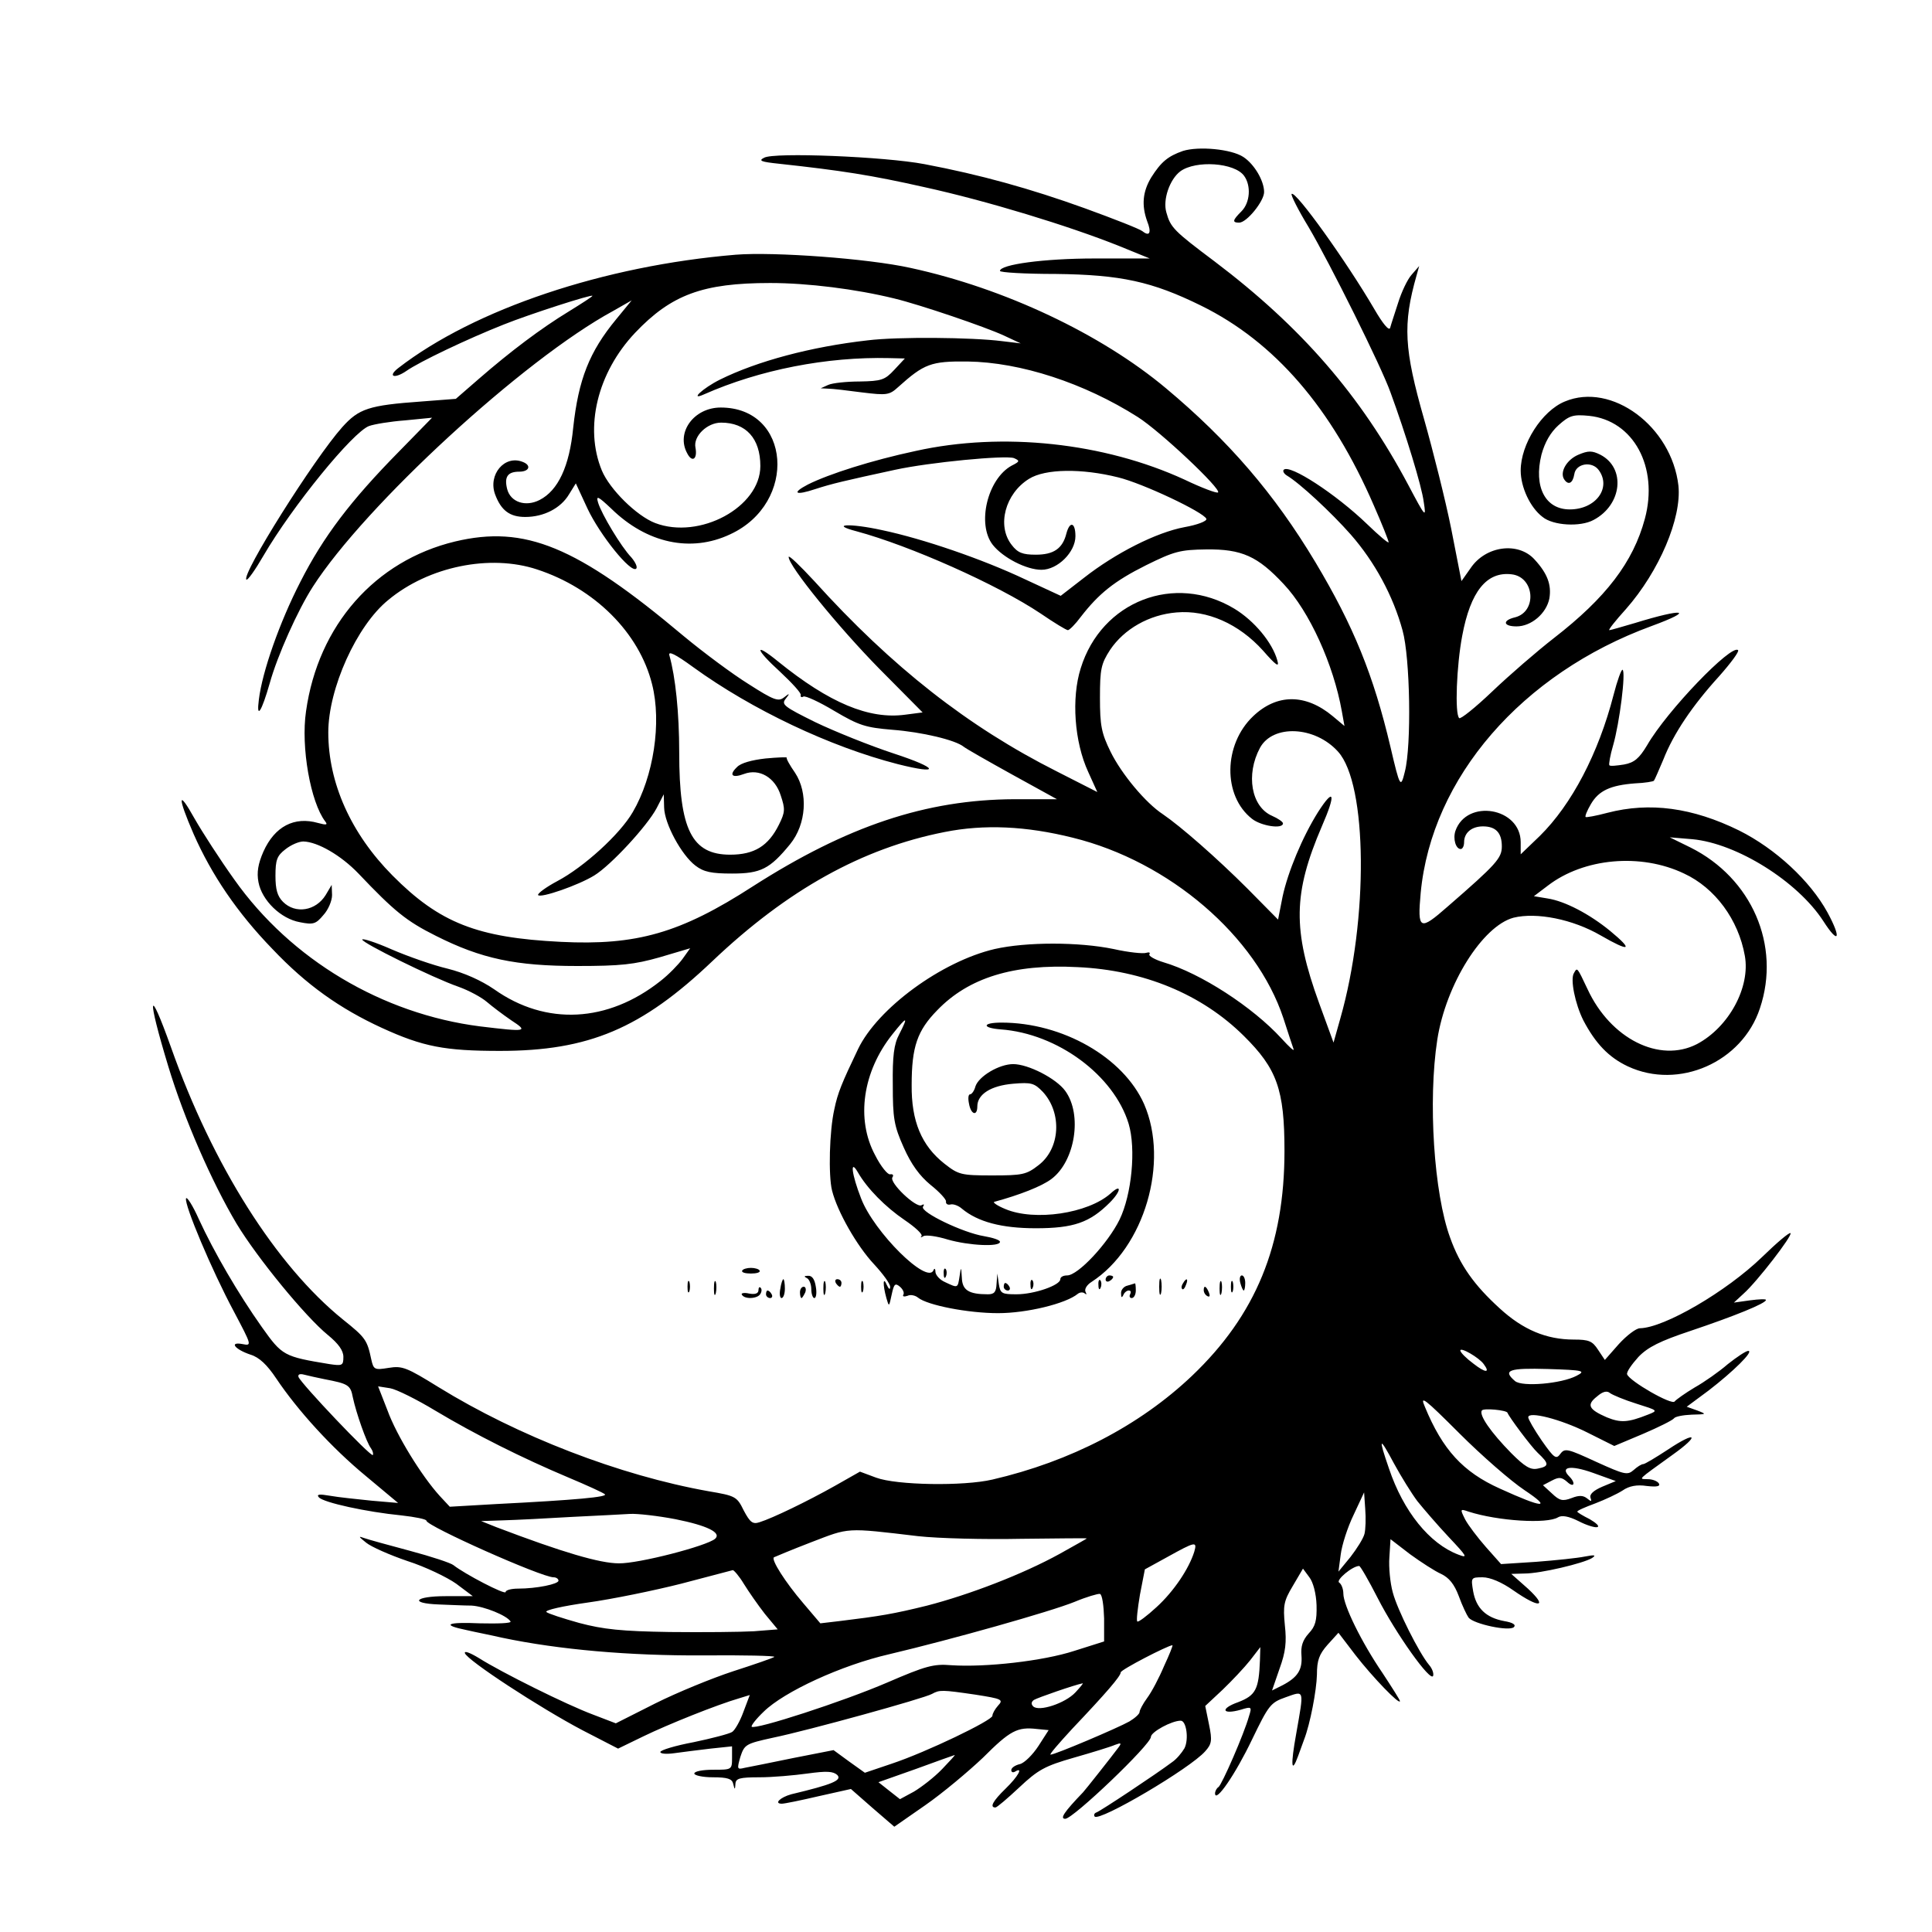 <?xml version="1.0" standalone="no"?>
<!DOCTYPE svg PUBLIC "-//W3C//DTD SVG 20010904//EN"
 "http://www.w3.org/TR/2001/REC-SVG-20010904/DTD/svg10.dtd">
<svg version="1.0" xmlns="http://www.w3.org/2000/svg"
 width="512pt" height="512pt" viewBox="0 0 512 512"
 preserveAspectRatio="xMidYMid meet">
<g transform="translate(0,512) scale(0.1,-0.1)"
fill="#000000" stroke="none">
<path d="M3135 4720 c-40 -14 -58 -29 -84 -70 -23 -38 -26 -74 -11 -116 12
-30 7 -42 -12 -27 -7 6 -76 33 -153 61 -144 52 -277 89 -425 117 -105 20 -399
32 -425 17 -16 -8 -8 -11 40 -16 165 -18 243 -30 385 -62 164 -36 381 -102
516 -156 l81 -33 -146 0 c-135 0 -251 -16 -251 -33 0 -4 66 -8 148 -8 172 -2
255 -20 385 -84 195 -96 346 -271 458 -530 22 -50 39 -93 39 -97 0 -4 -26 18
-57 48 -83 80 -206 160 -221 144 -3 -3 0 -10 8 -15 34 -20 118 -98 170 -157
63 -72 112 -162 137 -254 20 -72 24 -304 6 -374 -11 -45 -13 -42 -38 65 -45
191 -98 321 -199 490 -109 182 -231 323 -396 461 -172 144 -428 265 -677 319
-113 25 -362 43 -463 35 -349 -29 -692 -144 -894 -300 -30 -23 -11 -30 21 -8
34 24 162 85 258 123 70 28 235 81 235 76 0 -2 -28 -20 -62 -41 -74 -45 -155
-106 -239 -179 l-61 -53 -91 -7 c-140 -10 -166 -19 -210 -68 -75 -84 -268
-391 -254 -404 3 -3 23 25 45 63 77 132 237 328 280 344 14 5 56 12 96 15 l71
7 -87 -89 c-129 -131 -201 -226 -262 -346 -55 -107 -101 -238 -110 -312 -7
-54 7 -33 29 44 20 72 74 193 114 255 138 215 558 602 796 731 l49 28 -41 -50
c-71 -86 -100 -159 -114 -288 -10 -102 -40 -166 -89 -191 -37 -19 -77 -6 -86
29 -8 32 1 46 32 46 27 0 33 17 9 26 -48 19 -92 -34 -73 -86 16 -43 39 -60 80
-60 49 0 94 23 116 60 l18 29 31 -67 c33 -70 115 -172 129 -159 4 4 -2 17 -13
30 -27 28 -79 115 -88 145 -6 20 0 17 35 -16 94 -92 211 -117 315 -68 180 83
161 336 -25 336 -71 0 -119 -66 -89 -121 13 -26 28 -16 22 15 -6 30 31 66 68
66 66 0 104 -42 104 -115 0 -109 -161 -196 -279 -151 -49 19 -120 89 -141 139
-47 114 -12 259 88 365 96 101 179 132 358 132 100 0 227 -16 329 -41 70 -17
240 -75 290 -98 l45 -21 -50 6 c-79 10 -275 12 -356 2 -150 -17 -292 -55 -391
-104 -46 -23 -82 -57 -42 -39 147 65 325 100 491 96 l41 -1 -28 -30 c-25 -27
-34 -30 -92 -31 -34 0 -72 -4 -83 -9 l-20 -9 20 -1 c11 0 52 -5 90 -10 65 -8
72 -7 95 14 69 62 87 69 184 68 141 -2 309 -57 451 -147 60 -38 222 -191 213
-200 -3 -3 -43 12 -89 34 -213 98 -482 127 -712 76 -117 -25 -230 -61 -286
-89 -44 -23 -34 -30 20 -12 43 14 77 22 211 51 92 20 292 39 315 31 16 -7 16
-9 -6 -20 -64 -35 -93 -155 -50 -210 27 -34 89 -66 129 -66 43 0 90 47 90 89
0 37 -15 41 -24 7 -10 -40 -34 -56 -81 -56 -35 0 -48 5 -64 26 -40 51 -17 136
46 175 43 27 140 28 236 4 66 -16 228 -93 234 -110 2 -6 -24 -16 -58 -22 -75
-14 -183 -69 -266 -134 l-62 -48 -95 44 c-112 53 -269 107 -378 130 -86 19
-141 16 -68 -3 141 -38 373 -141 488 -218 35 -24 68 -44 72 -44 4 0 20 16 34
35 48 62 89 95 173 137 75 37 90 41 160 42 94 1 136 -18 205 -92 68 -72 132
-213 154 -337 l7 -39 -31 26 c-72 60 -148 60 -211 0 -79 -75 -81 -211 -3 -272
24 -19 82 -28 82 -12 0 4 -13 13 -29 20 -55 24 -70 109 -32 180 34 63 146 58
207 -10 78 -86 81 -444 6 -707 l-18 -64 -38 104 c-71 195 -69 292 7 469 38 87
33 105 -10 38 -42 -67 -80 -159 -94 -224 l-12 -61 -81 82 c-81 81 -177 165
-224 197 -46 30 -110 107 -139 166 -24 49 -28 69 -28 143 0 76 3 90 27 127 37
55 103 93 176 99 81 7 165 -30 229 -101 35 -40 44 -46 38 -26 -13 47 -61 105
-114 137 -158 95 -352 20 -407 -158 -25 -79 -17 -195 20 -275 l24 -53 -108 55
c-234 118 -436 276 -642 504 -38 41 -68 70 -68 64 0 -24 131 -185 240 -296
l115 -116 -46 -6 c-96 -13 -201 31 -337 141 -65 53 -61 33 5 -27 32 -30 57
-57 55 -62 -1 -5 2 -7 7 -4 5 3 42 -14 82 -38 66 -39 83 -44 154 -50 78 -6
167 -27 189 -45 6 -5 64 -38 129 -74 l118 -65 -113 0 c-234 -1 -443 -71 -693
-231 -192 -124 -308 -157 -509 -147 -221 11 -321 50 -446 176 -110 111 -170
245 -170 379 0 116 75 283 159 351 107 89 270 122 394 81 153 -50 271 -168
305 -304 26 -102 4 -245 -51 -339 -34 -59 -130 -146 -200 -183 -30 -16 -53
-33 -51 -37 6 -9 107 26 149 52 44 27 140 131 165 178 l19 37 1 -35 c1 -43 46
-126 83 -154 22 -17 43 -21 97 -21 76 0 100 12 154 78 43 53 48 136 13 189
-14 20 -24 38 -22 40 2 2 -23 1 -56 -2 -36 -4 -66 -12 -76 -23 -22 -21 -13
-30 19 -18 40 15 82 -9 97 -57 12 -36 12 -44 -5 -78 -28 -56 -65 -79 -129 -79
-102 0 -135 67 -135 270 0 107 -10 201 -26 258 -4 13 15 4 63 -31 156 -113
363 -211 542 -257 115 -29 109 -11 -10 28 -64 21 -158 59 -208 83 -83 41 -91
47 -79 62 12 15 11 16 -4 4 -15 -12 -27 -8 -94 35 -42 26 -120 84 -173 128
-283 238 -420 294 -605 250 -212 -51 -363 -222 -395 -450 -14 -95 12 -241 51
-292 7 -9 3 -10 -19 -4 -63 18 -115 -9 -145 -76 -14 -32 -18 -55 -13 -81 9
-48 59 -97 110 -106 35 -7 42 -5 62 19 13 14 23 38 23 53 l-1 27 -16 -27 c-26
-42 -80 -51 -113 -18 -15 15 -20 33 -20 69 0 42 4 53 26 70 15 12 36 21 48 21
38 -1 100 -37 146 -85 95 -100 127 -126 205 -165 121 -61 212 -80 375 -80 115
0 151 4 218 23 l81 24 -20 -28 c-11 -15 -37 -42 -59 -59 -139 -110 -303 -119
-440 -22 -35 24 -80 44 -124 55 -38 9 -104 32 -148 51 -43 19 -78 30 -78 26 0
-9 186 -101 255 -125 28 -10 61 -28 75 -40 14 -12 43 -34 65 -49 46 -30 41
-31 -83 -16 -259 33 -501 177 -651 389 -38 53 -85 126 -105 161 -45 81 -46 59
-3 -40 48 -109 116 -209 209 -305 90 -95 179 -158 290 -209 109 -50 167 -61
313 -61 235 0 375 59 563 238 199 189 397 299 615 342 105 21 216 16 340 -15
256 -63 486 -261 558 -478 12 -37 24 -74 27 -82 3 -8 -11 5 -32 28 -76 83
-214 173 -313 202 -23 7 -40 17 -37 21 3 5 -1 6 -8 4 -8 -3 -47 1 -87 10 -92
19 -231 19 -315 0 -141 -33 -310 -157 -362 -265 -43 -90 -54 -116 -63 -160
-13 -57 -16 -175 -6 -215 14 -56 66 -147 111 -195 24 -26 44 -53 43 -61 0 -8
-4 -5 -9 6 -10 24 -11 1 -1 -35 7 -24 7 -24 14 9 6 28 9 32 22 21 8 -7 12 -16
9 -21 -3 -5 2 -6 11 -3 8 4 21 1 28 -5 25 -20 132 -41 212 -41 76 0 179 25
211 51 6 5 15 5 19 1 5 -4 5 -2 2 4 -4 7 3 19 16 27 140 91 206 317 139 471
-55 124 -216 216 -378 216 -51 0 -53 -14 -2 -18 151 -11 300 -122 339 -250 20
-67 8 -188 -24 -254 -31 -63 -110 -148 -139 -148 -10 0 -18 -4 -18 -10 0 -16
-69 -40 -116 -40 -39 0 -43 2 -47 27 l-4 28 -2 -27 c-1 -22 -6 -28 -23 -28
-51 0 -68 11 -69 44 -2 30 -2 30 -6 4 -5 -32 -4 -32 -38 -16 -14 6 -25 18 -26
27 0 9 -3 11 -5 5 -16 -40 -158 101 -192 190 -25 64 -30 106 -9 70 25 -44 74
-93 124 -127 28 -19 49 -38 45 -43 -4 -4 -1 -4 5 0 7 4 36 0 65 -9 56 -16 138
-20 138 -6 0 5 -19 11 -42 15 -56 9 -170 64 -162 78 4 6 3 8 -4 4 -14 -8 -86
60 -77 74 4 6 1 9 -6 8 -6 -2 -25 21 -40 51 -51 95 -33 221 46 320 39 49 43
49 18 0 -14 -26 -18 -58 -17 -134 0 -88 3 -108 29 -166 20 -45 42 -75 71 -99
24 -19 42 -39 41 -44 -1 -6 4 -10 12 -8 7 2 21 -3 30 -11 42 -35 105 -52 196
-52 100 0 143 15 196 68 31 31 32 52 2 24 -60 -53 -201 -74 -279 -41 -22 9
-34 18 -29 19 66 18 126 41 152 61 62 47 82 170 36 233 -24 33 -98 71 -138 71
-37 0 -91 -32 -100 -59 -3 -12 -10 -21 -14 -21 -5 0 -6 -11 -3 -25 5 -29 22
-34 22 -7 0 32 36 55 95 60 48 4 56 2 79 -22 51 -56 46 -150 -12 -194 -32 -25
-43 -27 -123 -27 -82 0 -89 2 -126 31 -61 48 -88 113 -87 209 0 101 15 144 68
198 83 86 202 123 372 114 175 -8 329 -72 440 -182 88 -87 108 -142 108 -305
0 -250 -76 -435 -245 -596 -139 -132 -322 -227 -529 -275 -77 -18 -254 -15
-308 5 l-43 16 -67 -38 c-73 -41 -164 -85 -199 -96 -18 -6 -25 -1 -42 31 -18
37 -22 39 -93 51 -236 42 -505 146 -716 276 -84 52 -96 57 -132 51 -37 -6 -40
-5 -46 22 -11 52 -15 58 -75 106 -177 143 -345 408 -456 722 -60 168 -64 137
-7 -51 42 -139 115 -306 181 -417 55 -91 182 -246 242 -295 28 -23 41 -41 41
-58 0 -23 -3 -24 -37 -19 -121 20 -125 22 -179 98 -63 89 -127 199 -167 286
-16 36 -32 61 -34 55 -5 -16 68 -190 127 -300 47 -89 48 -91 23 -86 -37 7 -21
-14 21 -28 23 -7 44 -27 68 -63 57 -85 147 -184 238 -259 l85 -71 -70 6 c-38
4 -88 9 -110 13 -29 5 -37 4 -30 -4 12 -14 127 -39 219 -48 36 -4 66 -10 66
-14 0 -14 305 -150 337 -150 7 0 13 -4 13 -9 0 -9 -58 -21 -107 -21 -18 0 -33
-4 -33 -9 0 -9 -109 48 -138 71 -7 6 -59 23 -115 38 -56 15 -111 30 -122 34
-16 6 -15 4 5 -12 13 -11 63 -33 110 -49 47 -15 105 -43 129 -60 l44 -33 -72
0 c-82 0 -98 -19 -18 -22 28 -1 68 -3 87 -3 33 -2 93 -26 103 -42 3 -5 -34 -6
-81 -5 -88 4 -104 -4 -35 -18 21 -5 63 -13 93 -20 152 -32 339 -48 532 -47
108 1 194 -1 190 -4 -4 -3 -53 -20 -109 -38 -55 -18 -148 -56 -206 -85 l-105
-53 -60 23 c-70 26 -243 112 -303 150 -23 14 -39 20 -37 13 6 -19 199 -145
311 -204 l95 -49 68 33 c64 31 193 83 255 101 l26 8 -17 -45 c-9 -25 -23 -49
-30 -53 -8 -5 -54 -17 -102 -27 -48 -9 -88 -21 -88 -26 0 -5 17 -6 38 -3 20 3
63 8 95 12 l57 6 0 -31 c0 -31 -1 -31 -50 -31 -27 0 -50 -4 -50 -10 0 -5 22
-10 49 -10 39 0 51 -4 54 -17 4 -17 5 -17 6 0 1 14 11 17 64 17 34 0 91 5 127
10 51 7 68 6 79 -4 13 -14 -13 -25 -122 -51 -29 -8 -47 -25 -25 -25 7 0 51 9
98 20 l85 19 57 -50 58 -50 82 57 c46 32 114 89 153 126 72 72 91 82 143 76
l31 -3 -27 -42 c-15 -23 -37 -45 -49 -48 -13 -3 -23 -10 -23 -16 0 -6 5 -7 10
-4 23 14 8 -13 -25 -45 -34 -33 -43 -50 -27 -50 4 0 32 24 63 53 50 47 68 57
145 79 49 14 98 29 109 34 16 6 18 5 9 -7 -17 -23 -89 -114 -94 -119 -50 -52
-62 -70 -47 -70 21 0 227 197 227 217 0 13 55 43 79 43 15 0 22 -49 10 -73 -7
-12 -21 -29 -33 -37 -44 -33 -189 -129 -200 -133 -6 -2 -8 -7 -5 -11 13 -14
254 128 293 173 17 19 19 28 10 71 l-10 49 46 43 c25 24 58 59 73 78 l27 35
-1 -35 c-3 -77 -11 -93 -58 -111 -48 -17 -43 -34 7 -20 29 9 30 8 22 -17 -13
-47 -72 -182 -81 -188 -5 -3 -9 -11 -9 -17 1 -26 54 51 98 143 44 91 49 98 89
112 51 18 49 23 28 -97 -15 -83 -13 -108 5 -59 6 16 13 36 16 44 16 41 33 130
34 172 0 38 6 54 28 79 l29 32 45 -59 c45 -58 118 -134 118 -122 0 3 -21 36
-46 74 -56 82 -104 180 -104 211 0 12 -5 25 -11 29 -10 6 35 44 53 44 3 0 25
-38 49 -85 48 -94 141 -225 147 -206 2 7 -3 20 -11 29 -26 31 -84 146 -96 192
-7 25 -11 67 -9 93 l3 48 52 -40 c29 -21 66 -45 82 -52 21 -10 35 -27 47 -59
9 -25 21 -50 26 -57 14 -17 108 -37 120 -25 6 6 -2 12 -26 16 -48 9 -74 34
-82 79 -6 36 -6 37 25 37 20 0 51 -13 82 -35 69 -48 92 -45 38 5 l-44 39 35 1
c43 0 156 27 179 41 12 8 7 9 -19 4 -19 -4 -77 -10 -129 -14 l-93 -6 -40 45
c-22 25 -47 58 -55 73 -14 28 -14 29 9 21 78 -25 208 -33 237 -15 10 6 28 3
54 -10 21 -11 44 -18 50 -16 7 2 -3 11 -20 21 -18 9 -33 18 -33 20 0 3 21 12
48 22 26 10 58 25 72 34 17 12 38 16 64 12 27 -3 37 -1 32 7 -4 6 -17 11 -29
11 -25 1 -31 -5 66 65 73 52 63 64 -12 14 -32 -21 -62 -39 -66 -39 -5 0 -16
-7 -26 -16 -16 -14 -24 -12 -99 22 -76 35 -83 37 -95 21 -11 -15 -16 -12 -49
35 -20 29 -36 57 -36 62 0 17 86 -5 156 -40 l72 -36 76 32 c42 18 78 36 82 41
3 5 24 9 47 10 40 1 41 1 15 11 l-28 10 58 43 c65 50 121 105 105 105 -6 0
-30 -16 -54 -35 -23 -20 -63 -48 -88 -62 -25 -15 -49 -32 -53 -37 -7 -11 -120
54 -126 72 -2 6 12 26 30 46 25 26 57 42 138 69 116 39 200 73 200 82 0 3 -19
2 -42 -1 l-43 -6 26 24 c35 31 130 154 124 160 -3 3 -37 -26 -75 -63 -95 -92
-260 -188 -324 -189 -10 0 -35 -19 -56 -42 l-37 -42 -18 27 c-15 23 -24 27
-64 27 -73 0 -135 26 -197 83 -67 61 -105 114 -131 187 -43 117 -59 363 -34
525 23 147 120 301 202 323 61 15 157 -4 231 -47 78 -45 88 -40 25 12 -55 45
-120 79 -166 86 l-36 6 37 28 c95 73 246 87 361 32 82 -38 144 -122 161 -218
15 -83 -42 -189 -127 -234 -99 -51 -229 14 -290 146 -28 59 -27 58 -36 42 -10
-16 3 -81 25 -125 32 -61 67 -98 118 -122 135 -63 303 11 350 154 56 167 -22
345 -184 426 l-55 27 60 -5 c118 -11 279 -112 347 -217 41 -64 49 -47 11 23
-46 84 -138 169 -234 217 -124 61 -237 76 -349 47 -30 -8 -57 -13 -58 -11 -2
2 4 17 14 34 21 36 52 50 117 55 26 1 49 5 50 7 2 2 13 28 25 56 27 69 77 143
148 221 31 35 54 66 50 69 -17 17 -188 -160 -241 -252 -21 -35 -34 -46 -61
-51 -19 -3 -37 -5 -39 -2 -2 2 2 26 10 53 17 59 34 194 25 200 -3 2 -14 -28
-24 -67 -40 -155 -111 -290 -195 -373 l-51 -49 0 32 c0 92 -143 116 -173 30
-7 -21 1 -48 14 -48 5 0 9 8 9 18 0 25 20 42 50 42 34 0 50 -17 50 -53 0 -31
-14 -47 -143 -159 -75 -66 -81 -63 -72 36 29 305 268 581 612 707 117 43 86
48 -44 8 -34 -10 -65 -19 -68 -19 -4 0 16 25 44 56 88 100 148 241 139 327
-18 157 -177 275 -301 223 -61 -25 -117 -113 -117 -183 0 -44 25 -98 58 -123
28 -23 100 -27 135 -8 76 40 86 138 18 173 -22 11 -32 11 -58 0 -31 -13 -50
-46 -38 -65 11 -17 23 -11 27 13 4 29 47 36 65 11 34 -47 -8 -104 -77 -104
-65 0 -96 60 -75 145 9 33 24 59 45 78 29 26 39 29 81 25 118 -12 185 -136
148 -273 -31 -115 -103 -209 -241 -316 -45 -35 -119 -99 -164 -142 -44 -42
-84 -74 -87 -70 -12 11 -7 139 8 218 22 118 65 171 131 163 61 -7 68 -99 9
-114 -34 -8 -32 -24 4 -24 39 0 79 34 87 74 6 36 -5 66 -39 103 -43 48 -130
37 -170 -23 l-24 -34 -27 138 c-15 75 -48 206 -72 291 -53 186 -57 251 -20
381 l7 25 -20 -23 c-11 -12 -27 -46 -36 -75 -9 -28 -19 -58 -21 -66 -3 -9 -20
12 -42 50 -73 125 -209 315 -219 305 -3 -2 17 -42 45 -88 56 -95 193 -370 217
-438 40 -109 83 -249 88 -290 7 -44 5 -42 -41 45 -126 237 -283 418 -513 592
-108 81 -117 90 -128 130 -10 34 9 88 37 109 41 30 144 23 169 -12 19 -26 16
-71 -7 -94 -24 -24 -25 -30 -6 -30 20 0 66 57 66 81 0 30 -26 74 -55 93 -32
21 -118 29 -160 16z m797 -3215 c18 -24 5 -24 -27 1 -19 14 -35 30 -35 35 0
10 50 -19 62 -36z m246 -31 c-40 -21 -144 -30 -163 -14 -34 29 -16 35 87 32
96 -3 101 -5 76 -18z m-3318 -9 c62 -12 69 -15 75 -48 9 -42 36 -119 48 -135
5 -7 7 -15 5 -18 -6 -5 -190 189 -197 207 -2 7 4 9 15 6 11 -3 35 -8 54 -12z
m293 -83 c107 -64 231 -126 352 -177 50 -21 94 -41 98 -45 8 -7 -73 -15 -290
-26 l-121 -7 -27 29 c-48 53 -114 160 -138 226 l-25 64 32 -5 c17 -3 71 -30
119 -59z m3184 18 c57 -18 58 -18 30 -29 -53 -21 -72 -22 -109 -7 -48 21 -54
33 -26 55 16 14 27 16 35 9 7 -5 38 -18 70 -28z m-297 -229 c75 -50 49 -48
-65 4 -98 44 -152 103 -199 217 -14 32 -1 22 92 -71 59 -59 136 -126 172 -150z
m-45 205 c4 -11 62 -89 80 -106 31 -29 31 -36 0 -42 -19 -4 -34 5 -70 41 -54
55 -86 101 -78 113 4 7 66 1 68 -6z m-239 -234 c16 -20 53 -63 83 -95 49 -52
52 -57 26 -47 -77 29 -146 115 -184 228 -29 84 -26 87 13 14 19 -35 47 -80 62
-100z m490 38 c-23 -10 -34 -20 -31 -29 4 -11 2 -11 -9 -2 -10 8 -21 9 -41 1
-24 -9 -32 -7 -52 12 l-24 22 23 12 c19 10 26 10 41 -3 18 -17 24 -4 6 14 -26
26 3 31 62 10 l61 -22 -36 -15z m-630 -125 c-3 -12 -20 -39 -37 -61 l-32 -39
6 45 c3 25 18 72 34 105 l28 60 3 -44 c2 -25 1 -54 -2 -66z m-1826 39 c85 -17
123 -36 105 -52 -22 -19 -203 -66 -255 -65 -50 0 -149 29 -325 96 l-40 16 60
2 c33 1 114 5 180 9 66 3 136 7 155 8 19 1 73 -5 120 -14z m643 -45 c54 -6
177 -9 273 -7 95 1 174 2 174 1 0 -1 -33 -19 -72 -41 -98 -54 -239 -108 -351
-137 -89 -22 -125 -28 -232 -41 l-51 -6 -45 53 c-48 56 -86 116 -78 122 2 1
47 20 99 40 102 39 89 39 283 16z m732 -41 c-14 -45 -54 -105 -100 -147 -26
-24 -49 -41 -51 -38 -3 2 1 35 7 71 l13 67 60 33 c74 41 79 42 71 14z m-1194
-85 c13 -21 38 -57 56 -80 l34 -41 -63 -5 c-35 -2 -135 -3 -223 -2 -128 2
-176 7 -240 24 -43 12 -83 25 -87 29 -5 5 45 16 109 25 65 9 177 32 248 50 72
19 133 35 137 36 3 0 17 -16 29 -36z m1518 -57 c1 -41 -3 -56 -21 -75 -16 -18
-21 -34 -19 -58 3 -38 -10 -58 -50 -79 l-28 -14 20 58 c16 44 19 70 14 115 -5
52 -3 64 21 104 l27 46 17 -23 c10 -13 18 -43 19 -74z m-563 -35 l0 -61 -79
-25 c-83 -27 -235 -44 -326 -38 -47 4 -68 -2 -170 -46 -116 -50 -350 -126
-359 -117 -2 3 12 21 32 40 54 53 206 123 332 152 165 39 428 113 492 139 31
13 62 22 67 21 6 -2 10 -31 11 -65z m159 -126 c-13 -31 -33 -69 -45 -85 -11
-15 -20 -32 -20 -37 0 -5 -12 -16 -27 -25 -30 -17 -197 -88 -209 -88 -4 0 22
30 57 68 91 96 129 140 129 150 0 7 124 71 137 72 2 0 -8 -25 -22 -55z m-235
-70 c-27 -29 -97 -52 -112 -37 -6 6 -5 12 2 17 10 6 108 40 129 44 3 1 -6 -10
-19 -24z m-265 -6 c70 -11 75 -13 60 -29 -8 -9 -15 -21 -15 -27 0 -12 -174
-96 -267 -127 l-71 -24 -42 30 -41 30 -107 -21 c-59 -12 -117 -24 -129 -26
-20 -5 -20 -3 -11 29 11 33 14 35 87 51 92 19 400 104 421 116 20 11 26 11
115 -2z m-88 -197 c-21 -22 -55 -48 -75 -60 l-37 -20 -28 22 -29 23 99 35 c54
20 100 36 103 37 2 0 -13 -16 -33 -37z"/>
<path d="M1967 1753 c-3 -5 8 -8 23 -8 15 0 26 3 23 8 -2 4 -13 7 -23 7 -10 0
-21 -3 -23 -7z"/>
<path d="M2501 1744 c0 -11 3 -14 6 -6 3 7 2 16 -1 19 -3 4 -6 -2 -5 -13z"/>
<path d="M2138 1733 c6 -2 12 -16 12 -29 0 -13 4 -24 8 -24 5 0 7 14 4 30 -3
20 -10 30 -21 29 -10 0 -11 -2 -3 -6z"/>
<path d="M2930 1729 c0 -5 5 -7 10 -4 6 3 10 8 10 11 0 2 -4 4 -10 4 -5 0 -10
-5 -10 -11z"/>
<path d="M3072 1710 c0 -19 2 -27 5 -17 2 9 2 25 0 35 -3 9 -5 1 -5 -18z"/>
<path d="M3287 1720 c3 -11 7 -20 9 -20 2 0 4 9 4 20 0 11 -4 20 -9 20 -5 0
-7 -9 -4 -20z"/>
<path d="M1822 1710 c0 -14 2 -19 5 -12 2 6 2 18 0 25 -3 6 -5 1 -5 -13z"/>
<path d="M1892 1705 c0 -16 2 -22 5 -12 2 9 2 23 0 30 -3 6 -5 -1 -5 -18z"/>
<path d="M2068 1705 c-3 -14 -1 -25 3 -25 5 0 9 11 9 25 0 14 -2 25 -4 25 -2
0 -6 -11 -8 -25z"/>
<path d="M2182 1705 c0 -16 2 -22 5 -12 2 9 2 23 0 30 -3 6 -5 -1 -5 -18z"/>
<path d="M2215 1720 c3 -5 8 -10 11 -10 2 0 4 5 4 10 0 6 -5 10 -11 10 -5 0
-7 -4 -4 -10z"/>
<path d="M2282 1710 c0 -14 2 -19 5 -12 2 6 2 18 0 25 -3 6 -5 1 -5 -13z"/>
<path d="M2731 1714 c0 -11 3 -14 6 -6 3 7 2 16 -1 19 -3 4 -6 -2 -5 -13z"/>
<path d="M2911 1714 c0 -11 3 -14 6 -6 3 7 2 16 -1 19 -3 4 -6 -2 -5 -13z"/>
<path d="M3135 1719 c-4 -6 -5 -12 -2 -15 2 -3 7 2 10 11 7 17 1 20 -8 4z"/>
<path d="M3232 1705 c0 -16 2 -22 5 -12 2 9 2 23 0 30 -3 6 -5 -1 -5 -18z"/>
<path d="M3262 1710 c0 -14 2 -19 5 -12 2 6 2 18 0 25 -3 6 -5 1 -5 -13z"/>
<path d="M2660 1710 c0 -5 5 -10 11 -10 5 0 7 5 4 10 -3 6 -8 10 -11 10 -2 0
-4 -4 -4 -10z"/>
<path d="M2988 1713 c-10 -2 -18 -12 -17 -21 0 -11 2 -12 6 -4 2 6 9 12 14 12
6 0 7 -4 4 -10 -3 -5 -1 -10 4 -10 6 0 11 9 11 20 0 11 -1 19 -2 19 -2 -1 -11
-3 -20 -6z"/>
<path d="M2010 1701 c0 -9 -9 -12 -25 -9 -13 3 -22 1 -19 -3 7 -13 42 -11 49
2 4 6 4 13 1 16 -3 4 -6 1 -6 -6z"/>
<path d="M2120 1695 c0 -8 2 -15 4 -15 2 0 6 7 10 15 3 8 1 15 -4 15 -6 0 -10
-7 -10 -15z"/>
<path d="M3190 1701 c0 -6 4 -13 10 -16 6 -3 7 1 4 9 -7 18 -14 21 -14 7z"/>
<path d="M2030 1690 c0 -5 5 -10 11 -10 5 0 7 5 4 10 -3 6 -8 10 -11 10 -2 0
-4 -4 -4 -10z"/>
</g>
</svg>
